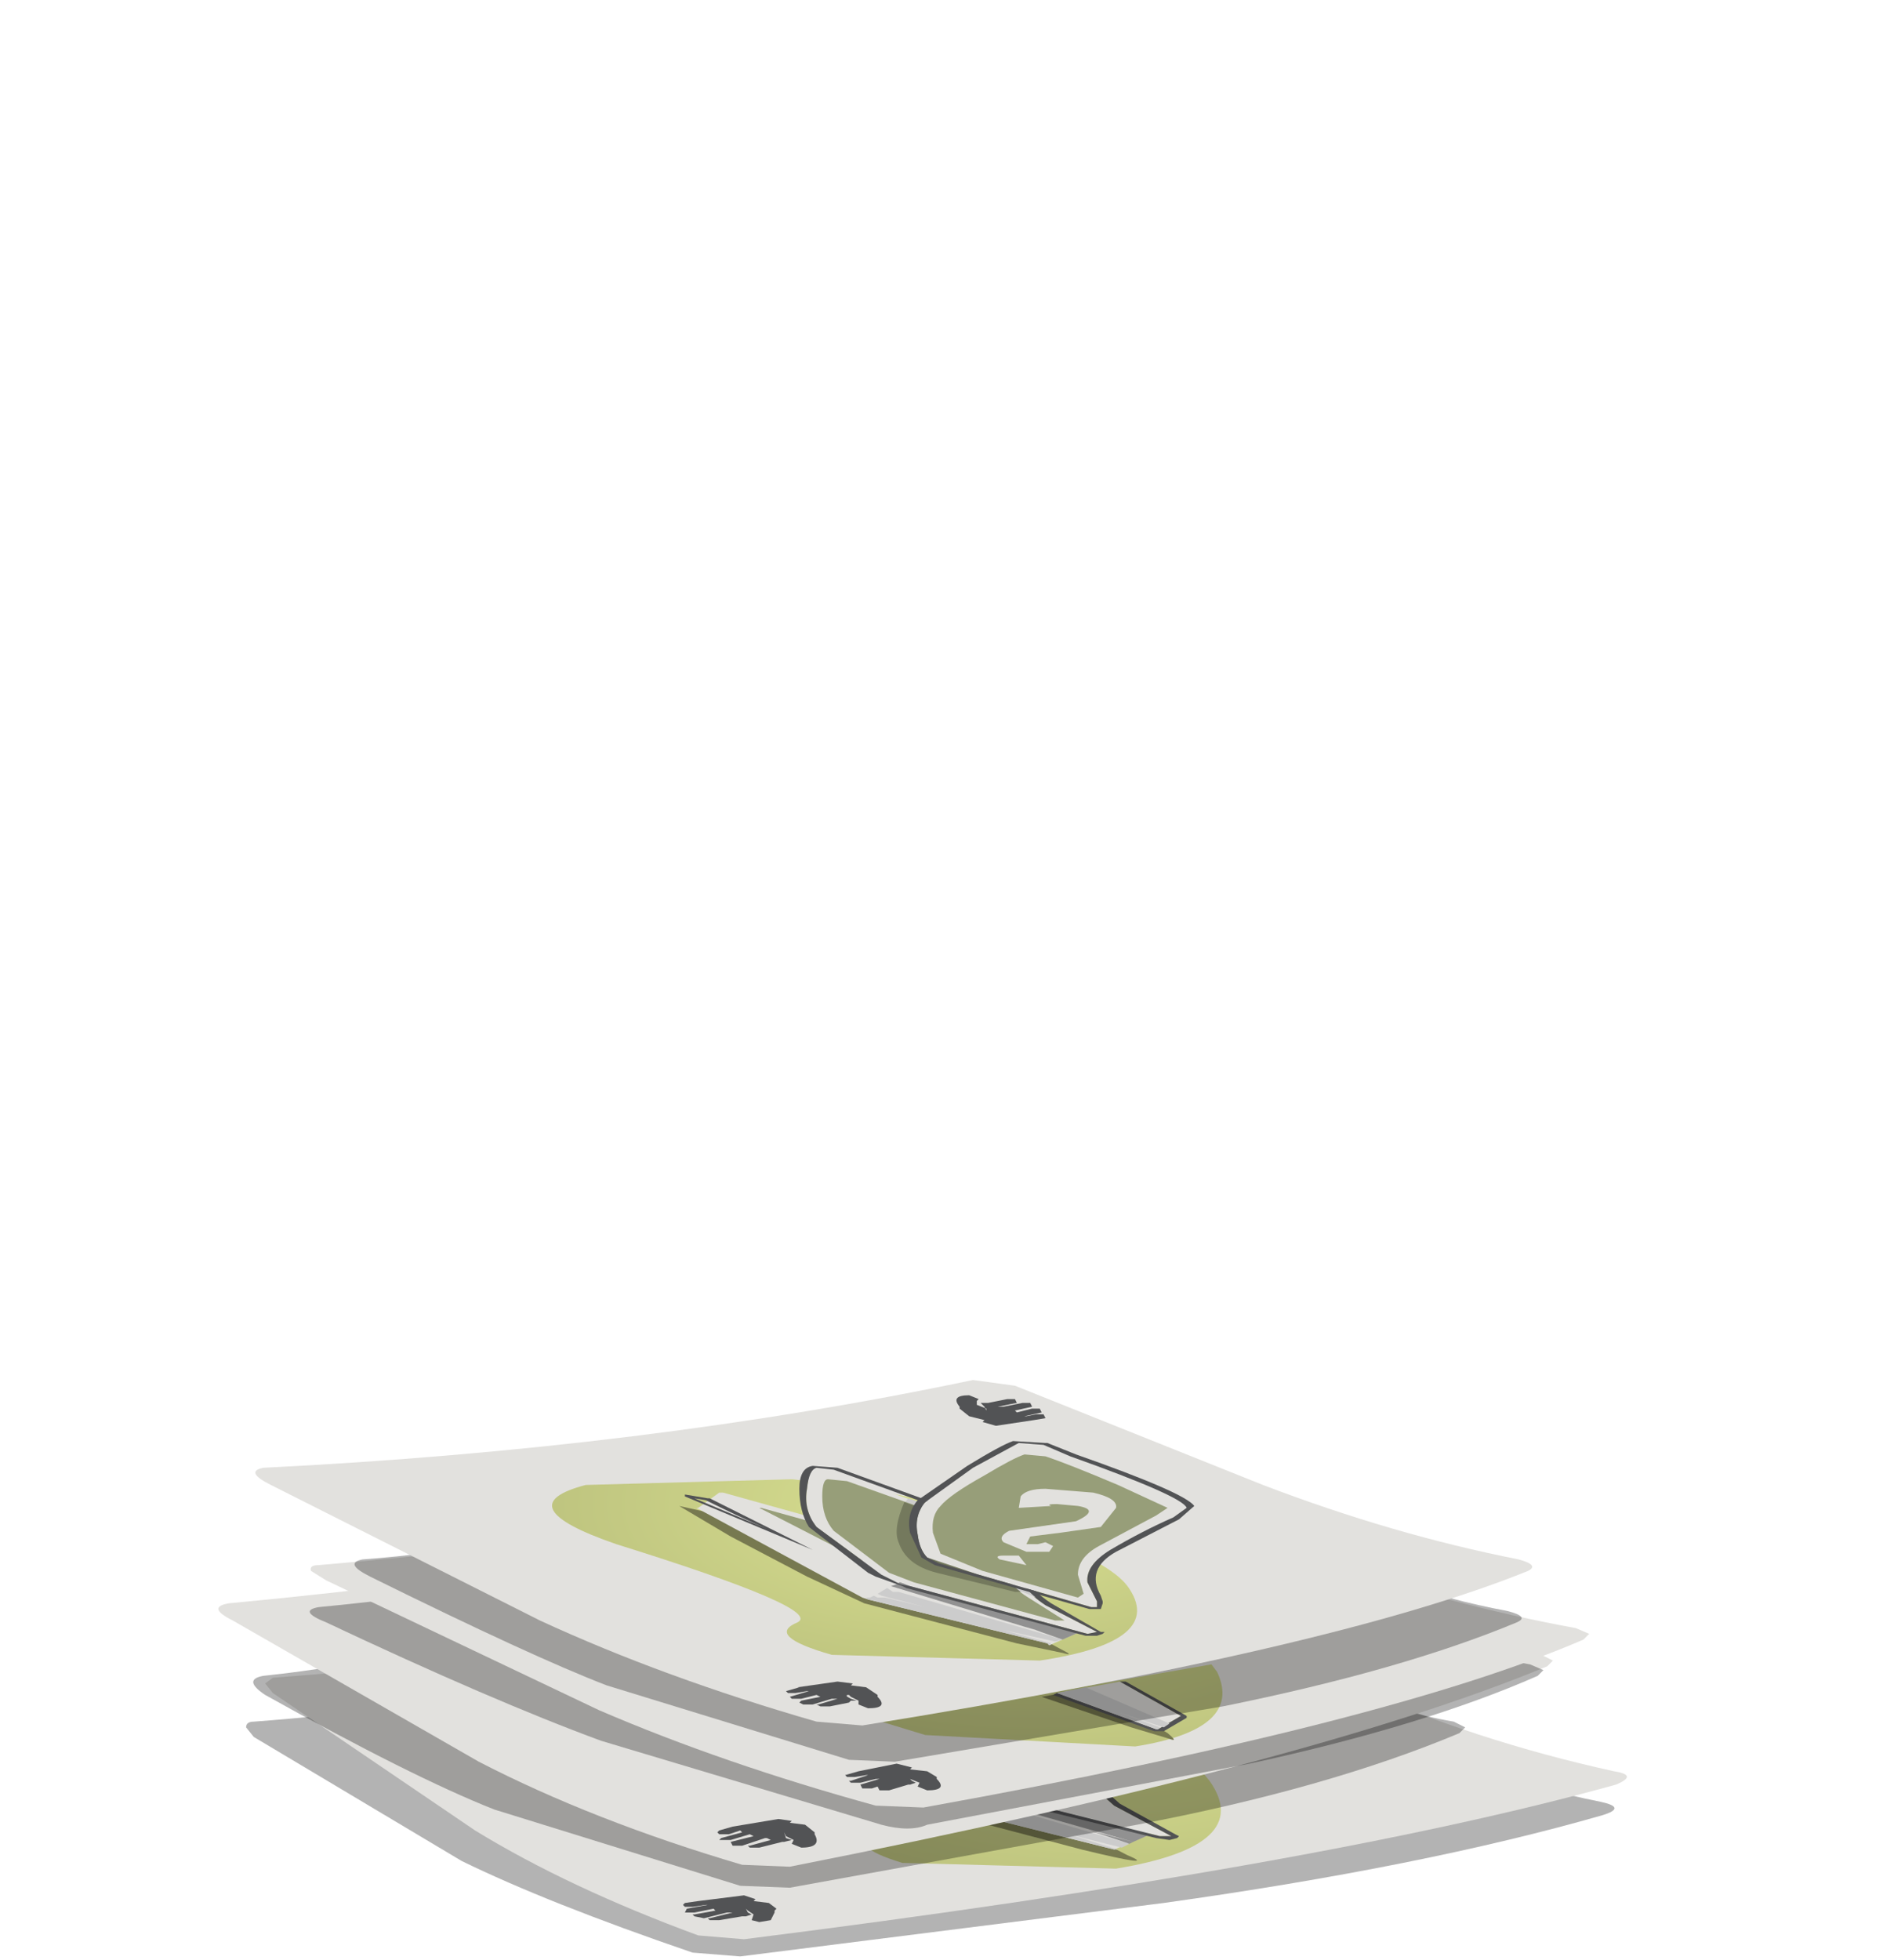 <?xml version="1.0" encoding="UTF-8" standalone="no"?>
<svg xmlns:xlink="http://www.w3.org/1999/xlink" height="51.35px" width="49.35px" xmlns="http://www.w3.org/2000/svg">
  <g transform="matrix(1.0, 0.0, 0.0, 1.0, 0.0, 0.0)">
    <use height="15.25" transform="matrix(1.0, 0.0, 0.0, 1.0, 5.7, 36.1)" width="36.95" xlink:href="#shape0"/>
  </g>
  <defs>
    <g id="shape0" transform="matrix(1.0, 0.0, 0.0, 1.0, -5.7, -36.1)">
      <path d="M19.4 51.25 L18.15 51.15 Q14.35 49.85 12.1 48.75 L6.65 45.5 6.45 45.25 Q6.45 45.1 6.65 45.1 14.1 44.55 28.0 41.55 L29.25 41.7 Q31.55 42.75 35.15 44.8 38.45 46.5 41.95 47.2 42.65 47.35 42.0 47.55 37.3 48.9 30.5 49.85 L19.4 51.25" fill="url(#gradient0)" fill-rule="evenodd" stroke="none"/>
      <path d="M29.4 41.2 L35.4 44.15 Q38.65 45.6 42.3 46.4 42.95 46.5 42.35 46.75 34.6 48.9 19.5 50.8 L18.3 50.7 Q14.9 49.45 12.45 47.95 L7.15 44.35 6.95 44.1 7.15 43.95 Q18.25 43.1 28.2 41.05 L29.4 41.2" fill="#e2e1de" fill-rule="evenodd" stroke="none"/>
      <path d="M19.8 49.75 L19.75 49.8 20.15 49.85 20.35 50.0 20.3 50.05 20.3 50.1 20.2 50.3 19.9 50.35 19.7 50.3 19.75 50.15 19.6 50.05 19.55 50.0 19.6 50.1 19.7 50.15 19.55 50.2 19.45 50.2 18.85 50.3 18.6 50.3 18.55 50.25 18.6 50.25 19.2 50.1 19.05 50.1 18.45 50.25 18.2 50.2 18.15 50.15 18.2 50.15 18.75 50.05 18.7 50.0 18.2 50.1 17.95 50.1 18.0 50.0 18.55 49.9 18.5 49.9 18.15 49.95 17.95 49.95 17.9 49.9 17.95 49.85 18.3 49.8 19.5 49.65 19.8 49.75" fill="#525355" fill-rule="evenodd" stroke="none"/>
      <path d="M27.3 41.85 Q27.25 41.5 27.8 41.5 L28.0 41.65 27.9 41.75 28.05 41.9 28.1 42.0 28.1 41.95 28.05 41.85 27.95 41.75 28.25 41.75 28.9 41.6 29.15 41.6 29.1 41.7 28.5 41.85 28.65 41.85 29.3 41.7 29.55 41.75 29.55 41.8 28.9 41.95 29.0 42.0 29.55 41.85 29.75 41.9 29.75 41.95 29.1 42.1 29.15 42.15 29.55 42.05 29.75 42.05 29.75 42.15 29.35 42.25 28.1 42.4 27.75 42.3 27.8 42.25 27.4 42.15 Q27.1 41.95 27.3 41.95 L27.3 41.85" fill="#525355" fill-rule="evenodd" stroke="none"/>
      <path d="M31.45 46.35 L31.7 46.65 Q32.9 48.35 29.25 48.95 L23.65 48.8 Q22.15 48.35 22.85 47.95 L22.9 47.75 31.45 46.35" fill="url(#gradient1)" fill-rule="evenodd" stroke="none"/>
      <path d="M26.85 47.2 L29.55 48.6 Q30.4 48.95 28.35 48.45 L24.75 47.5 26.85 47.2" fill="#777950" fill-rule="evenodd" stroke="none"/>
      <path d="M27.6 47.1 L30.15 48.05 29.2 48.45 25.2 47.45 27.6 47.1" fill="#e2e1de" fill-rule="evenodd" stroke="none"/>
      <path d="M25.7 47.4 L26.2 47.3 29.6 48.3 29.4 48.4 28.0 48.05 29.3 48.45 29.2 48.45 25.2 47.45 25.6 47.4 26.95 47.75 25.7 47.4" fill="#cccccc" fill-rule="evenodd" stroke="none"/>
      <path d="M28.55 47.95 L29.7 48.25 29.6 48.3 28.55 47.95 M30.15 48.05 L29.7 48.25 26.35 47.3 27.6 47.1 30.15 48.05" fill="#919191" fill-rule="evenodd" stroke="none"/>
      <path d="M28.1 47.0 L30.15 48.05 30.1 48.05 26.85 47.2 28.1 47.0" fill="#e2e1de" fill-rule="evenodd" stroke="none"/>
      <path d="M28.75 46.9 L29.2 47.3 30.7 48.1 30.4 48.1 26.8 47.2 28.75 46.9" fill="#e2e1de" fill-rule="evenodd" stroke="none"/>
      <path d="M29.2 47.3 L28.75 46.9 28.9 46.85 29.35 47.25 30.8 48.05 30.9 48.1 30.85 48.15 30.65 48.2 30.3 48.15 26.65 47.25 26.8 47.2 30.4 48.1 30.7 48.1 29.2 47.3" fill="#525355" fill-rule="evenodd" stroke="none"/>
      <path d="M20.7 49.45 L19.4 49.4 12.95 47.4 Q10.8 46.55 6.95 44.4 6.35 44.0 6.9 43.9 10.75 43.5 16.75 41.85 L26.55 39.15 27.7 39.25 Q29.6 40.0 32.7 42.55 35.15 44.6 38.1 45.1 L38.4 45.25 38.25 45.4 Q34.8 46.85 29.8 47.8 L20.7 49.45" fill="url(#gradient2)" fill-rule="evenodd" stroke="none"/>
      <path d="M27.75 38.75 L33.85 41.4 Q37.1 42.7 40.4 43.35 L40.7 43.5 40.55 43.65 Q34.4 46.2 20.7 48.9 L19.45 48.85 Q15.55 47.7 12.55 46.15 L6.1 42.45 Q5.4 42.1 6.0 42.0 17.15 40.95 26.6 38.6 L27.75 38.75" fill="#e2e1de" fill-rule="evenodd" stroke="none"/>
      <path d="M18.95 48.2 L18.85 48.2 18.9 48.15 19.45 48.0 19.4 47.95 19.1 48.05 18.85 48.05 18.8 48.0 18.85 47.95 19.2 47.85 20.4 47.65 20.75 47.7 20.7 47.75 21.1 47.8 21.35 48.0 21.35 48.05 Q21.55 48.4 21.0 48.4 L20.75 48.3 20.8 48.2 20.6 48.1 20.55 48.0 20.6 48.15 20.75 48.2 20.55 48.25 20.5 48.25 19.9 48.4 19.65 48.4 19.6 48.35 19.65 48.35 20.2 48.2 20.1 48.15 20.05 48.15 19.45 48.35 19.2 48.35 19.15 48.25 19.75 48.1 19.65 48.05 19.15 48.2 18.95 48.2" fill="#525355" fill-rule="evenodd" stroke="none"/>
      <path d="M27.1 39.4 L27.2 39.4 27.75 39.25 28.0 39.25 28.05 39.35 27.5 39.5 27.55 39.5 28.05 39.4 28.25 39.4 28.25 39.5 27.7 39.6 27.75 39.65 28.1 39.55 28.3 39.55 28.3 39.65 27.95 39.75 26.85 39.9 26.5 39.8 26.55 39.75 26.15 39.7 26.0 39.5 26.0 39.4 Q25.9 39.25 26.1 39.15 L26.4 39.1 26.6 39.2 26.5 39.3 26.7 39.45 26.75 39.5 26.7 39.4 26.6 39.3 26.8 39.3 27.35 39.15 27.6 39.15 27.6 39.25 27.1 39.4" fill="#525355" fill-rule="evenodd" stroke="none"/>
      <path d="M28.15 38.8 Q29.8 39.4 34.0 41.5 37.1 43.1 40.1 43.6 L40.45 43.75 40.3 43.9 Q37.35 45.2 32.75 46.2 L24.3 47.8 Q23.85 48.0 23.1 47.8 L15.75 45.6 Q12.9 44.55 8.55 42.5 7.8 42.2 8.35 42.1 16.15 41.35 27.0 38.7 L28.15 38.8" fill="url(#gradient3)" fill-rule="evenodd" stroke="none"/>
      <path d="M28.0 38.4 L34.55 40.85 Q38.0 42.05 41.3 42.65 L41.65 42.8 41.5 42.95 Q36.4 45.15 24.2 47.35 L22.95 47.3 Q18.95 46.2 15.7 44.8 L8.55 41.4 8.15 41.15 Q8.1 41.0 8.35 41.0 18.75 40.1 26.85 38.25 L28.0 38.4" fill="#e2e1de" fill-rule="evenodd" stroke="none"/>
      <path d="M22.2 46.55 L22.15 46.5 22.5 46.4 23.5 46.2 23.9 46.3 23.85 46.35 24.3 46.4 24.55 46.55 24.55 46.6 Q24.85 46.9 24.3 46.9 L24.05 46.8 24.1 46.7 23.85 46.6 23.9 46.65 24.0 46.7 23.85 46.75 23.8 46.75 23.3 46.9 23.05 46.9 23.0 46.8 22.85 46.85 22.6 46.85 22.55 46.75 23.05 46.6 22.95 46.6 22.55 46.7 22.3 46.7 22.25 46.65 22.3 46.65 22.75 46.5 22.7 46.5 22.4 46.55 22.2 46.55" fill="#525355" fill-rule="evenodd" stroke="none"/>
      <path d="M26.55 38.95 Q26.25 38.65 26.8 38.65 L27.05 38.75 27.0 38.8 27.0 38.9 27.2 39.0 27.25 39.05 27.2 38.95 27.05 38.85 27.3 38.85 27.75 38.75 28.0 38.75 28.0 38.8 27.55 38.95 27.7 38.95 28.15 38.85 28.4 38.85 28.45 38.9 28.0 39.05 28.05 39.05 28.45 38.95 28.65 38.95 28.7 39.05 28.25 39.15 28.3 39.2 28.55 39.1 28.75 39.1 28.8 39.2 28.5 39.3 27.5 39.4 27.15 39.3 27.2 39.3 26.8 39.2 26.55 39.0 26.55 38.95" fill="#525355" fill-rule="evenodd" stroke="none"/>
      <path d="M31.75 43.6 L31.9 43.8 Q32.6 45.3 29.75 45.75 L24.25 45.45 23.1 45.1 31.75 43.6" fill="url(#gradient4)" fill-rule="evenodd" stroke="none"/>
      <path d="M28.65 44.2 L30.6 45.4 Q30.9 45.65 30.65 45.55 L29.65 45.25 27.3 44.45 28.65 44.2" fill="#777950" fill-rule="evenodd" stroke="none"/>
      <path d="M29.35 44.05 L30.95 44.95 30.35 45.3 30.3 45.3 27.7 44.35 29.35 44.05" fill="#e2e1de" fill-rule="evenodd" stroke="none"/>
      <path d="M31.1 44.95 L31.1 45.0 30.5 45.35 30.25 45.35 27.6 44.4 27.7 44.35 30.3 45.3 30.35 45.3 30.95 44.95 29.35 44.05 29.5 44.05 31.1 44.95" fill="#525355" fill-rule="evenodd" stroke="none"/>
      <path d="M27.7 44.35 L28.45 44.2 30.65 45.15 30.5 45.25 29.3 44.85 30.4 45.25 30.35 45.3 30.3 45.3 27.7 44.35" fill="#cccccc" fill-rule="evenodd" stroke="none"/>
      <path d="M23.45 46.15 L22.25 46.1 15.9 44.15 Q13.95 43.4 9.7 41.3 9.0 40.95 9.5 40.85 13.0 40.6 18.05 39.3 L26.35 37.1 27.5 37.25 33.4 40.05 Q36.5 41.65 39.5 42.2 40.1 42.35 39.75 42.5 36.75 43.75 32.05 44.7 L23.45 46.15" fill="url(#gradient5)" fill-rule="evenodd" stroke="none"/>
      <path d="M26.6 36.3 L33.1 38.9 Q36.5 40.2 39.8 40.85 40.35 41.0 40.05 41.15 35.0 43.2 22.6 45.2 L21.4 45.1 Q17.4 43.95 14.15 42.45 L7.1 38.9 Q6.4 38.55 6.9 38.45 16.95 37.95 25.5 36.15 L26.6 36.3" fill="#e2e1de" fill-rule="evenodd" stroke="none"/>
      <path d="M20.95 44.2 L20.9 44.2 21.95 44.05 22.35 44.1 22.3 44.15 22.7 44.2 23.0 44.4 23.0 44.45 Q23.3 44.75 22.75 44.75 L22.5 44.65 22.5 44.55 22.3 44.45 22.25 44.4 Q22.1 44.4 22.3 44.5 L22.45 44.55 22.3 44.55 22.25 44.6 21.75 44.7 21.5 44.7 21.4 44.65 21.45 44.65 21.95 44.5 21.8 44.5 21.3 44.65 21.05 44.65 20.95 44.6 21.0 44.55 21.5 44.45 21.4 44.4 21.0 44.5 20.75 44.5 20.7 44.45 21.2 44.3 21.15 44.3 20.85 44.35 20.65 44.35 20.6 44.3 20.95 44.2" fill="#525355" fill-rule="evenodd" stroke="none"/>
      <path d="M26.4 36.65 L26.6 36.65 26.65 36.75 26.15 36.85 26.3 36.85 26.8 36.75 27.0 36.75 27.05 36.85 26.6 36.95 26.65 37.0 27.05 36.9 27.25 36.9 27.3 37.0 26.85 37.1 26.9 37.1 27.15 37.05 27.35 37.05 27.4 37.15 27.1 37.2 26.1 37.35 25.75 37.25 25.8 37.2 25.4 37.1 25.15 36.9 25.15 36.85 Q24.9 36.55 25.4 36.55 L25.65 36.65 25.6 36.7 25.6 36.8 25.85 36.9 25.85 36.95 25.8 36.85 25.7 36.75 25.9 36.75 26.4 36.65" fill="#525355" fill-rule="evenodd" stroke="none"/>
      <path d="M29.55 41.55 Q30.6 43.0 27.25 43.5 L21.8 43.35 Q20.05 42.85 20.9 42.5 21.6 42.15 16.15 40.45 13.25 39.45 15.35 38.9 L20.75 38.75 Q24.65 39.15 27.25 40.25 29.1 40.95 29.55 41.55" fill="url(#gradient6)" fill-rule="evenodd" stroke="none"/>
      <path d="M21.15 41.3 L19.15 40.25 17.8 39.45 22.95 40.6 27.8 43.2 Q28.2 43.4 27.85 43.3 L26.65 43.05 22.65 42.0 21.15 41.3" fill="#777950" fill-rule="evenodd" stroke="none"/>
      <path d="M22.6 41.85 L18.25 39.5 18.3 39.5 18.85 39.1 28.3 42.75 27.5 43.1 27.45 43.05 22.75 41.9 22.6 41.85" fill="#e2e1de" fill-rule="evenodd" stroke="none"/>
      <path d="M22.8 41.85 L22.9 41.8 23.0 41.85 23.2 41.85 24.25 42.1 23.1 41.8 23.0 41.75 23.25 41.6 23.4 41.7 23.55 41.7 27.85 42.95 27.65 43.0 26.3 42.7 27.55 43.05 27.5 43.1 27.45 43.05 22.75 41.9 22.7 41.85 22.8 41.85" fill="#cccccc" fill-rule="evenodd" stroke="none"/>
      <path d="M27.3 42.75 L23.35 41.55 23.5 41.5 23.65 41.4 24.6 41.45 25.4 41.6 28.3 42.75 27.85 42.95 26.85 42.6 27.3 42.75 27.9 42.9 27.3 42.75" fill="#919191" fill-rule="evenodd" stroke="none"/>
      <path d="M23.6 41.45 L23.45 41.4 18.85 39.1 18.95 39.1 23.8 40.45 23.95 40.55 28.3 42.75 28.25 42.75 23.6 41.45" fill="#e2e1de" fill-rule="evenodd" stroke="none"/>
      <path d="M23.9 41.55 L19.9 39.5 19.95 39.5 24.45 40.75 28.3 42.75 28.25 42.75 23.9 41.55" fill="#979e79" fill-rule="evenodd" stroke="none"/>
      <path d="M18.2 39.25 L20.1 40.05 Q19.3 39.7 18.5 39.3 L18.2 39.25 M18.6 39.25 L21.3 40.6 17.95 39.2 17.95 39.15 18.55 39.25 18.6 39.25" fill="#525355" fill-rule="evenodd" stroke="none"/>
      <path d="M23.1 41.25 L21.4 40.0 Q21.05 39.55 21.15 39.0 21.2 38.5 21.4 38.45 L22.0 38.55 Q23.0 39.05 25.35 39.75 26.4 40.15 26.4 40.25 L26.45 40.9 Q26.65 41.55 27.4 42.05 L28.75 42.75 28.5 42.8 23.85 41.55 23.1 41.25" fill="#e2e1de" fill-rule="evenodd" stroke="none"/>
      <path d="M22.95 41.3 L22.75 41.2 21.2 40.0 Q20.95 39.6 20.95 39.0 20.95 38.45 21.3 38.4 L21.95 38.45 25.95 39.9 Q26.6 40.1 26.55 40.3 26.55 41.35 27.55 42.0 L28.85 42.75 28.95 42.75 28.9 42.8 28.75 42.85 28.45 42.85 23.75 41.6 23.65 41.55 22.95 41.3 M26.45 40.9 L26.4 40.25 25.85 39.95 21.85 38.5 21.4 38.45 Q21.2 38.5 21.15 39.0 21.05 39.55 21.4 40.0 L23.1 41.25 23.6 41.5 23.85 41.55 28.5 42.8 28.75 42.75 27.4 42.05 Q26.65 41.55 26.45 40.9" fill="#525355" fill-rule="evenodd" stroke="none"/>
      <path d="M23.35 39.55 L23.65 39.45 23.8 39.25 25.35 39.75 Q26.4 40.15 26.4 40.25 26.4 41.25 27.15 41.85 L26.8 41.7 26.4 41.65 24.45 41.2 23.75 41.0 23.45 40.65 23.1 39.9 23.35 39.55" fill="#cccccc" fill-rule="evenodd" stroke="none"/>
      <path d="M23.3 41.2 L21.85 40.1 Q21.55 39.75 21.55 39.2 21.55 38.75 21.7 38.75 L22.2 38.8 25.15 39.85 Q26.15 40.15 26.05 40.3 26.05 41.3 26.95 41.85 L27.9 42.45 27.65 42.45 23.95 41.45 23.3 41.2" fill="#979e79" fill-rule="evenodd" stroke="none"/>
      <path d="M24.55 41.2 Q23.75 41.0 23.55 40.4 23.4 40.05 23.7 39.35 L25.15 39.85 Q26.15 40.15 26.05 40.3 L26.1 40.8 Q26.2 41.3 26.75 41.7 L26.6 41.7 24.55 41.2" fill="#74795d" fill-rule="evenodd" stroke="none"/>
      <path d="M25.5 38.45 L26.7 37.8 27.35 37.85 29.55 38.75 31.1 39.5 30.75 39.75 Q29.95 40.1 29.1 40.6 28.45 41.0 28.5 41.45 L28.75 41.95 28.75 42.1 28.6 42.1 25.65 41.25 24.3 40.8 Q24.1 40.6 24.05 40.2 23.95 39.7 24.25 39.35 L25.5 38.45" fill="#e2e1de" fill-rule="evenodd" stroke="none"/>
      <path d="M26.7 37.8 L25.5 38.45 24.25 39.35 Q23.95 39.7 24.05 40.2 24.1 40.6 24.3 40.8 L24.6 40.95 28.6 42.1 28.75 42.1 28.75 41.95 28.5 41.45 Q28.45 41.0 29.1 40.6 29.95 40.1 30.75 39.75 L31.1 39.5 Q31.0 39.2 28.05 38.15 L27.35 37.85 26.7 37.8 M25.35 38.4 Q26.25 37.85 26.55 37.75 L27.4 37.8 27.45 37.8 28.2 38.1 Q31.05 39.1 31.3 39.45 L30.9 39.8 29.25 40.65 Q28.45 41.1 28.85 41.8 L28.9 41.95 28.9 42.0 28.85 42.15 28.55 42.15 24.5 41.0 24.15 40.8 23.85 40.15 Q23.75 39.65 24.05 39.3 L25.35 38.4" fill="#525355" fill-rule="evenodd" stroke="none"/>
      <path d="M25.8 38.65 Q26.55 38.2 26.85 38.1 L27.4 38.15 Q28.0 38.35 29.3 38.9 L30.6 39.5 30.3 39.7 28.8 40.5 Q28.25 40.8 28.25 41.25 L28.4 41.75 28.25 41.85 25.75 41.15 24.65 40.7 24.45 40.15 Q24.4 39.7 24.65 39.45 24.9 39.15 25.8 38.65" fill="#979e79" fill-rule="evenodd" stroke="none"/>
      <path d="M26.45 40.1 L28.2 39.85 Q28.85 39.55 28.25 39.45 L27.7 39.4 Q27.4 39.4 27.55 39.45 L26.7 39.5 26.75 39.2 Q26.9 39.0 27.4 39.0 L28.65 39.1 Q29.3 39.25 29.25 39.5 L28.85 40.0 27.8 40.15 27.0 40.25 26.9 40.45 27.2 40.45 27.4 40.4 27.6 40.5 27.5 40.65 26.9 40.65 26.3 40.4 Q26.15 40.25 26.45 40.1" fill="#e2e1de" fill-rule="evenodd" stroke="none"/>
      <path d="M26.7 40.75 L26.9 41.0 26.2 40.85 Q26.05 40.75 26.3 40.75 L26.7 40.75" fill="#e2e1de" fill-rule="evenodd" stroke="none"/>
    </g>
    <linearGradient gradientTransform="matrix(0.022, 0.001, 0.004, -0.024, 24.3, 46.45)" gradientUnits="userSpaceOnUse" id="gradient0" spreadMethod="pad" x1="-819.2" x2="819.2">
      <stop offset="0.239" stop-color="#000000" stop-opacity="0.298"/>
      <stop offset="0.478" stop-color="#000000" stop-opacity="0.298"/>
    </linearGradient>
    <radialGradient cx="0" cy="0" gradientTransform="matrix(0.013, 0.004, 0.007, -0.005, 27.75, 44.5)" gradientUnits="userSpaceOnUse" id="gradient1" r="819.2" spreadMethod="pad">
      <stop offset="0.0" stop-color="#dae192"/>
      <stop offset="1.0" stop-color="#bdc37e"/>
    </radialGradient>
    <linearGradient gradientTransform="matrix(0.019, -2.0E-4, 0.002, -0.021, 22.55, 44.3)" gradientUnits="userSpaceOnUse" id="gradient2" spreadMethod="pad" x1="-819.2" x2="819.2">
      <stop offset="0.239" stop-color="#000000" stop-opacity="0.298"/>
      <stop offset="0.478" stop-color="#000000" stop-opacity="0.298"/>
    </linearGradient>
    <linearGradient gradientTransform="matrix(0.019, -2.0E-4, -0.004, -0.02, 24.35, 43.3)" gradientUnits="userSpaceOnUse" id="gradient3" spreadMethod="pad" x1="-819.2" x2="819.2">
      <stop offset="0.239" stop-color="#000000" stop-opacity="0.298"/>
      <stop offset="0.478" stop-color="#000000" stop-opacity="0.298"/>
    </linearGradient>
    <radialGradient cx="0" cy="0" gradientTransform="matrix(0.012, 0.003, 0.007, -0.005, 27.0, 41.55)" gradientUnits="userSpaceOnUse" id="gradient4" r="819.2" spreadMethod="pad">
      <stop offset="0.0" stop-color="#dae192"/>
      <stop offset="1.0" stop-color="#bdc37e"/>
    </radialGradient>
    <linearGradient gradientTransform="matrix(0.018, 2.0E-4, -0.003, -0.019, 24.6, 41.65)" gradientUnits="userSpaceOnUse" id="gradient5" spreadMethod="pad" x1="-819.2" x2="819.2">
      <stop offset="0.239" stop-color="#000000" stop-opacity="0.298"/>
      <stop offset="0.478" stop-color="#000000" stop-opacity="0.298"/>
    </linearGradient>
    <radialGradient cx="0" cy="0" gradientTransform="matrix(0.012, 0.003, 0.007, -0.005, 25.2, 39.45)" gradientUnits="userSpaceOnUse" id="gradient6" r="819.2" spreadMethod="pad">
      <stop offset="0.0" stop-color="#dae192"/>
      <stop offset="1.0" stop-color="#bdc37e"/>
    </radialGradient>
  </defs>
</svg>
